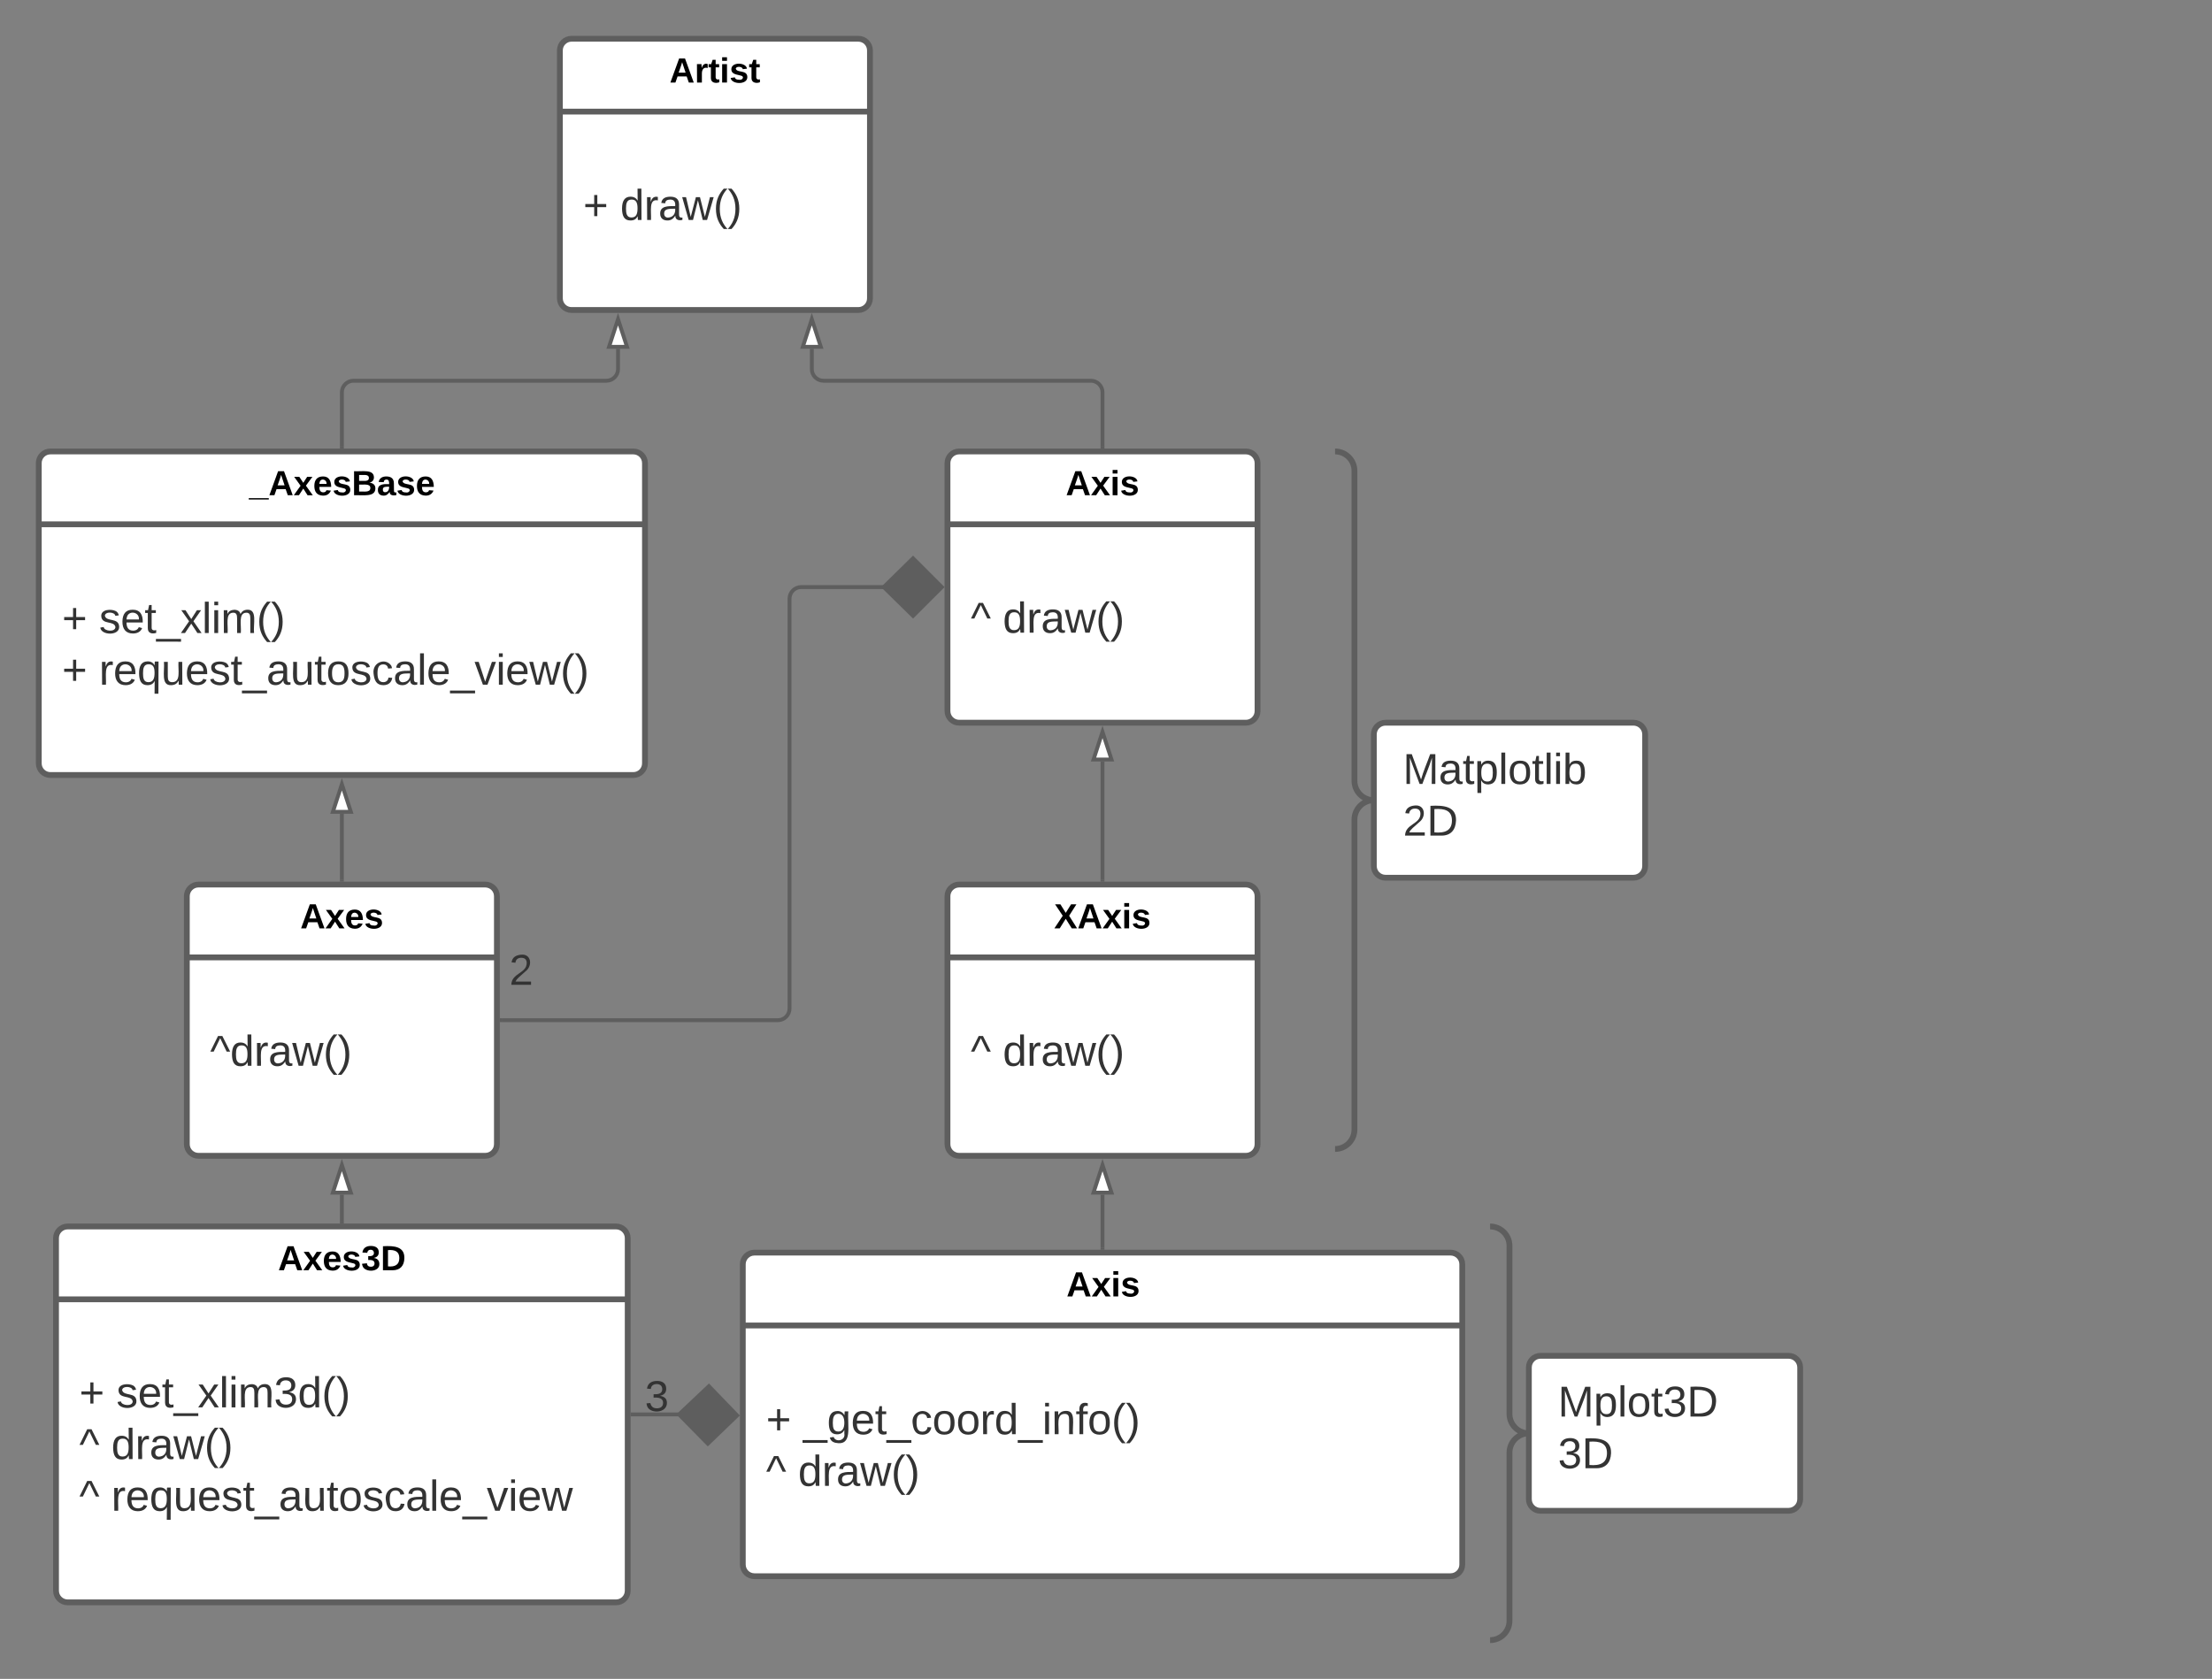 <svg xmlns="http://www.w3.org/2000/svg" xmlns:xlink="http://www.w3.org/1999/xlink" xmlns:lucid="lucid" width="1141.41" height="866.5"><rect width="100%" height="100%" fill="#808080" stroke="none"/><g transform="translate(8.906 13)" lucid:page-tab-id="LKji4DBKoZN5"><path d="M700 366c0-3.3 2.7-6 6-6h128c3.3 0 6 2.7 6 6v68c0 3.3-2.7 6-6 6H706c-3.3 0-6-2.7-6-6zM780 692.75c0-3.3 2.7-6 6-6h128c3.3 0 6 2.7 6 6v68c0 3.3-2.7 6-6 6H786c-3.3 0-6-2.7-6-6z" stroke="#5e5e5e" stroke-width="3" fill="#fff"/><path d="M167.5 217.5v-28c0-3.3 2.7-6 6-6H304c3.3 0 6-2.7 6-6V167" stroke="#5e5e5e" stroke-width="2" fill="none"/><path d="M168.5 218.5h-2v-1.03h2z" fill="#5e5e5e"/><path d="M310 151.74l4.64 14.26h-9.28z" stroke="#5e5e5e" stroke-width="2" fill="#fff"/><path d="M167.5 441.03V407" stroke="#5e5e5e" stroke-width="2" fill="none"/><path d="M168.5 442.03h-2V441h2z" fill="#5e5e5e"/><path d="M167.5 391.74l4.64 14.26h-9.28z" stroke="#5e5e5e" stroke-width="2" fill="#fff"/><path d="M560 217.5v-28c0-3.3-2.7-6-6-6H416c-3.3 0-6-2.7-6-6V167" stroke="#5e5e5e" stroke-width="2" fill="none"/><path d="M561 218.5h-2v-1.03h2z" fill="#5e5e5e"/><path d="M410 151.74l4.64 14.26h-9.28z" stroke="#5e5e5e" stroke-width="2" fill="#fff"/><path d="M167.5 617.5v-13.96" stroke="#5e5e5e" stroke-width="2" fill="none"/><path d="M168.5 618.5h-2v-1.03h2z" fill="#5e5e5e"/><path d="M167.5 588.27l4.64 14.27h-9.28z" stroke="#5e5e5e" stroke-width="2" fill="#fff"/><path d="M11.1 226c0-3.3 2.68-6 6-6h300.8c3.32 0 6 2.7 6 6v155c0 3.3-2.68 6-6 6H17.1c-3.32 0-6-2.7-6-6z" stroke="#5e5e5e" stroke-width="3" fill="#fff"/><path d="M11.1 257.6h312.8" stroke="#5e5e5e" stroke-width="3" fill="none"/><use xlink:href="#a" transform="matrix(1,0,0,1,19.094,228) translate(100.55 14.6)"/><use xlink:href="#b" transform="matrix(1,0,0,1,23.094,265.6) translate(0 48.111)"/><use xlink:href="#c" transform="matrix(1,0,0,1,23.094,265.6) translate(19.136 48.111)"/><use xlink:href="#b" transform="matrix(1,0,0,1,23.094,265.6) translate(0 74.778)"/><use xlink:href="#d" transform="matrix(1,0,0,1,23.094,265.6) translate(19.136 74.778)"/><path d="M20 626c0-3.3 2.7-6 6-6h283c3.3 0 6 2.7 6 6v182c0 3.3-2.7 6-6 6H26c-3.3 0-6-2.7-6-6z" stroke="#5e5e5e" stroke-width="3" fill="#fff"/><path d="M20 657.6h295" stroke="#5e5e5e" stroke-width="3" fill="none"/><use xlink:href="#e" transform="matrix(1,0,0,1,28,628) translate(106.55 14.6)"/><use xlink:href="#b" transform="matrix(1,0,0,1,32,665.6) translate(0 47.778)"/><use xlink:href="#f" transform="matrix(1,0,0,1,32,665.6) translate(19.136 47.778)"/><use xlink:href="#g" transform="matrix(1,0,0,1,32,665.6) translate(0 74.444)"/><use xlink:href="#h" transform="matrix(1,0,0,1,32,665.6) translate(16.543 74.444)"/><use xlink:href="#g" transform="matrix(1,0,0,1,32,665.6) translate(0 101.111)"/><use xlink:href="#i" transform="matrix(1,0,0,1,32,665.6) translate(16.543 101.111)"/><path d="M250 513.53h142.5c3.3 0 6-2.68 6-6V296c0-3.3 2.7-6 6-6h43.25" stroke="#5e5e5e" stroke-width="2" fill="none"/><path d="M250.03 514.53H249v-2h1.03z" fill="#5e5e5e"/><path d="M477.1 290l-14.86 14.85L447.1 290l15.14-14.85z" stroke="#5e5e5e" stroke-width="2" fill="#5e5e5e"/><path d="M560 441.03V380" stroke="#5e5e5e" stroke-width="2" fill="none"/><path d="M561 442.03h-2V441h2z" fill="#5e5e5e"/><path d="M560 364.74l4.64 14.26h-9.28z" stroke="#5e5e5e" stroke-width="2" fill="#fff"/><path d="M560 631v-27.46" stroke="#5e5e5e" stroke-width="2" fill="none"/><path d="M561 632h-2v-1.03h2z" fill="#5e5e5e"/><path d="M560 588.27l4.64 14.27h-9.28z" stroke="#5e5e5e" stroke-width="2" fill="#fff"/><path d="M317.5 717h25.2" stroke="#5e5e5e" stroke-width="2" fill="none"/><path d="M317.53 718h-1.03v-2h1.03z" fill="#5e5e5e"/><path d="M371.46 717.54l-15.13 14.57L341.47 717l15.42-14.56z" stroke="#5e5e5e" stroke-width="2" fill="#5e5e5e"/><path d="M300 686c0-3.3 2.7-6 6-6h48c3.3 0 6 2.7 6 6v48c0 3.3-2.7 6-6 6h-48c-3.3 0-6-2.7-6-6z" stroke="#000" stroke-opacity="0" stroke-width="3" fill="#fff" fill-opacity="0"/><use xlink:href="#j" transform="matrix(1,0,0,1,305,685) translate(18.827 30.278)"/><path d="M220 466c0-3.3 2.7-6 6-6h68c3.3 0 6 2.7 6 6v48c0 3.3-2.7 6-6 6h-68c-3.3 0-6-2.7-6-6z" stroke="#000" stroke-opacity="0" stroke-width="3" fill="#fff" fill-opacity="0"/><use xlink:href="#k" transform="matrix(1,0,0,1,225,465) translate(28.827 30.278)"/><path d="M374.38 639.5c0-3.3 2.68-6 6-6h359.25c3.3 0 6 2.7 6 6v155c0 3.3-2.7 6-6 6H380.38c-3.32 0-6-2.7-6-6z" stroke="#5e5e5e" stroke-width="3" fill="#fff"/><path d="M374.38 671.1h371.25" stroke="#5e5e5e" stroke-width="3" fill="none"/><use xlink:href="#l" transform="matrix(1,0,0,1,382.375,641.5) translate(159.025 14.6)"/><use xlink:href="#b" transform="matrix(1,0,0,1,386.375,679.1) translate(0 48.111)"/><use xlink:href="#m" transform="matrix(1,0,0,1,386.375,679.1) translate(19.136 48.111)"/><use xlink:href="#g" transform="matrix(1,0,0,1,386.375,679.1) translate(0 74.778)"/><use xlink:href="#n" transform="matrix(1,0,0,1,386.375,679.1) translate(16.543 74.778)"/><path d="M280 13c0-3.3 2.7-6 6-6h148c3.3 0 6 2.7 6 6v128c0 3.3-2.7 6-6 6H286c-3.3 0-6-2.7-6-6z" stroke="#5e5e5e" stroke-width="3" fill="#fff"/><path d="M280 44.6h160" stroke="#5e5e5e" stroke-width="3" fill="none"/><use xlink:href="#o" transform="matrix(1,0,0,1,288,15) translate(48.575 14.6)"/><use xlink:href="#b" transform="matrix(1,0,0,1,292,52.6) translate(0 47.944)"/><use xlink:href="#n" transform="matrix(1,0,0,1,292,52.6) translate(19.136 47.944)"/><path d="M87.5 449.53c0-3.3 2.7-6 6-6h148c3.3 0 6 2.7 6 6v128c0 3.32-2.7 6-6 6h-148c-3.3 0-6-2.68-6-6z" stroke="#5e5e5e" stroke-width="3" fill="#fff"/><path d="M87.5 481.13h160" stroke="#5e5e5e" stroke-width="3" fill="none"/><use xlink:href="#p" transform="matrix(1,0,0,1,95.5,451.535) translate(50.525 14.6)"/><use xlink:href="#q" transform="matrix(1,0,0,1,99.5,489.135) translate(0 47.944)"/><path d="M480 226c0-3.3 2.7-6 6-6h148c3.3 0 6 2.7 6 6v128c0 3.3-2.7 6-6 6H486c-3.3 0-6-2.7-6-6z" stroke="#5e5e5e" stroke-width="3" fill="#fff"/><path d="M480 257.6h160" stroke="#5e5e5e" stroke-width="3" fill="none"/><use xlink:href="#l" transform="matrix(1,0,0,1,488,228) translate(53.025 14.6)"/><g><use xlink:href="#g" transform="matrix(1,0,0,1,492,265.6) translate(0 47.944)"/><use xlink:href="#n" transform="matrix(1,0,0,1,492,265.6) translate(16.543 47.944)"/></g><path d="M480 449.53c0-3.3 2.7-6 6-6h148c3.3 0 6 2.7 6 6v128c0 3.32-2.7 6-6 6H486c-3.3 0-6-2.68-6-6z" stroke="#5e5e5e" stroke-width="3" fill="#fff"/><path d="M480 481.13h160" stroke="#5e5e5e" stroke-width="3" fill="none"/><g><use xlink:href="#r" transform="matrix(1,0,0,1,488,451.535) translate(47.025 14.6)"/></g><g><use xlink:href="#g" transform="matrix(1,0,0,1,492,489.135) translate(0 47.944)"/><use xlink:href="#n" transform="matrix(1,0,0,1,492,489.135) translate(16.543 47.944)"/></g><path d="M760 626c0-3.3 2.7-6 6-6h340.5c3.3 0 6 2.7 6 6v201.5c0 3.3-2.7 6-6 6H766c-3.3 0-6-2.7-6-6z" fill="none"/><path d="M760 833.5c5.52 0 10-4.48 10-10v-86.75c0-5.52 4.48-10 10-10-5.52 0-10-4.48-10-10V630c0-5.52-4.48-10-10-10" stroke="#5e5e5e" stroke-width="3" fill="none"/><g><use xlink:href="#s" transform="matrix(1,0,0,1,795,625) translate(0 93.111)"/><use xlink:href="#t" transform="matrix(1,0,0,1,795,625) translate(0 119.778)"/></g><path d="M680 226c0-3.3 2.7-6 6-6h188c3.3 0 6 2.7 6 6v348c0 3.3-2.7 6-6 6H686c-3.3 0-6-2.7-6-6z" fill="none"/><path d="M680 580c5.52 0 10-4.48 10-10V410c0-5.52 4.48-10 10-10-5.52 0-10-4.48-10-10V230c0-5.52-4.48-10-10-10" stroke="#5e5e5e" stroke-width="3" fill="none"/><g><use xlink:href="#u" transform="matrix(1,0,0,1,715,225) translate(0 166.611)"/><use xlink:href="#v" transform="matrix(1,0,0,1,715,225) translate(0 193.278)"/></g><defs><path d="M-4 44V30h207v14H-4" id="w"/><path d="M199 0l-22-63H83L61 0H9l90-248h61L250 0h-51zm-33-102l-36-108c-10 38-24 72-36 108h72" id="x"/><path d="M144 0l-44-69L55 0H2l70-98-66-92h53l41 62 40-62h54l-67 91 71 99h-54" id="y"/><path d="M185-48c-13 30-37 53-82 52C43 2 14-33 14-96s30-98 90-98c62 0 83 45 84 108H66c0 31 8 55 39 56 18 0 30-7 34-22zm-45-69c5-46-57-63-70-21-2 6-4 13-4 21h74" id="z"/><path d="M137-138c1-29-70-34-71-4 15 46 118 7 119 86 1 83-164 76-172 9l43-7c4 19 20 25 44 25 33 8 57-30 24-41C81-84 22-81 20-136c-2-80 154-74 161-7" id="A"/><path d="M182-130c37 4 62 22 62 59C244 23 116-4 24 0v-248c84 5 203-23 205 63 0 31-19 50-47 55zM76-148c40-3 101 13 101-30 0-44-60-28-101-31v61zm0 110c48-3 116 14 116-37 0-48-69-32-116-35v72" id="B"/><path d="M133-34C117-15 103 5 69 4 32 3 11-16 11-54c-1-60 55-63 116-61 1-26-3-47-28-47-18 1-26 9-28 27l-52-2c7-38 36-58 82-57s74 22 75 68l1 82c-1 14 12 18 25 15v27c-30 8-71 5-69-32zm-48 3c29 0 43-24 42-57-32 0-66-3-65 30 0 17 8 27 23 27" id="C"/><g id="a"><use transform="matrix(0.05,0,0,0.05,0,0)" xlink:href="#w"/><use transform="matrix(0.05,0,0,0.05,10,0)" xlink:href="#x"/><use transform="matrix(0.05,0,0,0.05,22.95,0)" xlink:href="#y"/><use transform="matrix(0.05,0,0,0.05,32.95,0)" xlink:href="#z"/><use transform="matrix(0.05,0,0,0.05,42.95,0)" xlink:href="#A"/><use transform="matrix(0.05,0,0,0.05,52.95,0)" xlink:href="#B"/><use transform="matrix(0.05,0,0,0.05,65.9,0)" xlink:href="#C"/><use transform="matrix(0.05,0,0,0.05,75.9,0)" xlink:href="#A"/><use transform="matrix(0.05,0,0,0.05,85.9,0)" xlink:href="#z"/></g><path fill="#333" d="M118-107v75H92v-75H18v-26h74v-75h26v75h74v26h-74" id="D"/><use transform="matrix(0.062,0,0,0.062,0,0)" xlink:href="#D" id="b"/><path fill="#333" d="M135-143c-3-34-86-38-87 0 15 53 115 12 119 90S17 21 10-45l28-5c4 36 97 45 98 0-10-56-113-15-118-90-4-57 82-63 122-42 12 7 21 19 24 35" id="E"/><path fill="#333" d="M100-194c63 0 86 42 84 106H49c0 40 14 67 53 68 26 1 43-12 49-29l28 8c-11 28-37 45-77 45C44 4 14-33 15-96c1-61 26-98 85-98zm52 81c6-60-76-77-97-28-3 7-6 17-6 28h103" id="F"/><path fill="#333" d="M59-47c-2 24 18 29 38 22v24C64 9 27 4 27-40v-127H5v-23h24l9-43h21v43h35v23H59v120" id="G"/><path fill="#333" d="M-5 72V49h209v23H-5" id="H"/><path fill="#333" d="M141 0L90-78 38 0H4l68-98-65-92h35l48 74 47-74h35l-64 92 68 98h-35" id="I"/><path fill="#333" d="M24 0v-261h32V0H24" id="J"/><path fill="#333" d="M24-231v-30h32v30H24zM24 0v-190h32V0H24" id="K"/><path fill="#333" d="M210-169c-67 3-38 105-44 169h-31v-121c0-29-5-50-35-48C34-165 62-65 56 0H25l-1-190h30c1 10-1 24 2 32 10-44 99-50 107 0 11-21 27-35 58-36 85-2 47 119 55 194h-31v-121c0-29-5-49-35-48" id="L"/><path fill="#333" d="M87 75C49 33 22-17 22-94c0-76 28-126 65-167h31c-38 41-64 92-64 168S80 34 118 75H87" id="M"/><path fill="#333" d="M33-261c38 41 65 92 65 168S71 34 33 75H2C39 34 66-17 66-93S39-220 2-261h31" id="N"/><g id="c"><use transform="matrix(0.062,0,0,0.062,0,0)" xlink:href="#E"/><use transform="matrix(0.062,0,0,0.062,11.111,0)" xlink:href="#F"/><use transform="matrix(0.062,0,0,0.062,23.457,0)" xlink:href="#G"/><use transform="matrix(0.062,0,0,0.062,29.63,0)" xlink:href="#H"/><use transform="matrix(0.062,0,0,0.062,41.975,0)" xlink:href="#I"/><use transform="matrix(0.062,0,0,0.062,53.086,0)" xlink:href="#J"/><use transform="matrix(0.062,0,0,0.062,57.963,0)" xlink:href="#K"/><use transform="matrix(0.062,0,0,0.062,62.84,0)" xlink:href="#L"/><use transform="matrix(0.062,0,0,0.062,81.296,0)" xlink:href="#M"/><use transform="matrix(0.062,0,0,0.062,88.642,0)" xlink:href="#N"/></g><path fill="#333" d="M114-163C36-179 61-72 57 0H25l-1-190h30c1 12-1 29 2 39 6-27 23-49 58-41v29" id="O"/><path fill="#333" d="M145-31C134-9 116 4 85 4 32 4 16-35 15-94c0-59 17-99 70-100 32-1 48 14 60 33 0-11-1-24 2-32h30l-1 268h-32zM93-21c41 0 51-33 51-76s-8-73-50-73c-40 0-46 35-46 75s5 74 45 74" id="P"/><path fill="#333" d="M84 4C-5 8 30-112 23-190h32v120c0 31 7 50 39 49 72-2 45-101 50-169h31l1 190h-30c-1-10 1-25-2-33-11 22-28 36-60 37" id="Q"/><path fill="#333" d="M141-36C126-15 110 5 73 4 37 3 15-17 15-53c-1-64 63-63 125-63 3-35-9-54-41-54-24 1-41 7-42 31l-33-3c5-37 33-52 76-52 45 0 72 20 72 64v82c-1 20 7 32 28 27v20c-31 9-61-2-59-35zM48-53c0 20 12 33 32 33 41-3 63-29 60-74-43 2-92-5-92 41" id="R"/><path fill="#333" d="M100-194c62-1 85 37 85 99 1 63-27 99-86 99S16-35 15-95c0-66 28-99 85-99zM99-20c44 1 53-31 53-75 0-43-8-75-51-75s-53 32-53 75 10 74 51 75" id="S"/><path fill="#333" d="M96-169c-40 0-48 33-48 73s9 75 48 75c24 0 41-14 43-38l32 2c-6 37-31 61-74 61-59 0-76-41-82-99-10-93 101-131 147-64 4 7 5 14 7 22l-32 3c-4-21-16-35-41-35" id="T"/><path fill="#333" d="M108 0H70L1-190h34L89-25l56-165h34" id="U"/><path fill="#333" d="M206 0h-36l-40-164L89 0H53L-1-190h32L70-26l43-164h34l41 164 42-164h31" id="V"/><g id="d"><use transform="matrix(0.062,0,0,0.062,0,0)" xlink:href="#O"/><use transform="matrix(0.062,0,0,0.062,7.346,0)" xlink:href="#F"/><use transform="matrix(0.062,0,0,0.062,19.691,0)" xlink:href="#P"/><use transform="matrix(0.062,0,0,0.062,32.037,0)" xlink:href="#Q"/><use transform="matrix(0.062,0,0,0.062,44.383,0)" xlink:href="#F"/><use transform="matrix(0.062,0,0,0.062,56.728,0)" xlink:href="#E"/><use transform="matrix(0.062,0,0,0.062,67.84,0)" xlink:href="#G"/><use transform="matrix(0.062,0,0,0.062,74.012,0)" xlink:href="#H"/><use transform="matrix(0.062,0,0,0.062,86.358,0)" xlink:href="#R"/><use transform="matrix(0.062,0,0,0.062,98.704,0)" xlink:href="#Q"/><use transform="matrix(0.062,0,0,0.062,111.049,0)" xlink:href="#G"/><use transform="matrix(0.062,0,0,0.062,117.222,0)" xlink:href="#S"/><use transform="matrix(0.062,0,0,0.062,129.568,0)" xlink:href="#E"/><use transform="matrix(0.062,0,0,0.062,140.679,0)" xlink:href="#T"/><use transform="matrix(0.062,0,0,0.062,151.79,0)" xlink:href="#R"/><use transform="matrix(0.062,0,0,0.062,164.136,0)" xlink:href="#J"/><use transform="matrix(0.062,0,0,0.062,169.012,0)" xlink:href="#F"/><use transform="matrix(0.062,0,0,0.062,181.358,0)" xlink:href="#H"/><use transform="matrix(0.062,0,0,0.062,193.704,0)" xlink:href="#U"/><use transform="matrix(0.062,0,0,0.062,204.815,0)" xlink:href="#K"/><use transform="matrix(0.062,0,0,0.062,209.691,0)" xlink:href="#F"/><use transform="matrix(0.062,0,0,0.062,222.037,0)" xlink:href="#V"/><use transform="matrix(0.062,0,0,0.062,238.025,0)" xlink:href="#M"/><use transform="matrix(0.062,0,0,0.062,245.37,0)" xlink:href="#N"/></g><path d="M128-127c34 4 56 21 59 58 7 91-148 94-172 28-4-9-6-17-7-26l51-5c1 24 16 35 40 36 23 0 39-12 38-36-1-31-31-36-65-34v-40c32 2 59-3 59-33 0-20-13-33-34-33s-33 13-35 32l-50-3c6-44 37-68 86-68 50 0 83 20 83 66 0 35-22 52-53 58" id="W"/><path d="M24-248c120-7 223 5 221 122C244-46 201 0 124 0H24v-248zM76-40c74 7 117-18 117-86 0-67-45-88-117-82v168" id="X"/><g id="e"><use transform="matrix(0.05,0,0,0.05,0,0)" xlink:href="#x"/><use transform="matrix(0.05,0,0,0.05,12.95,0)" xlink:href="#y"/><use transform="matrix(0.05,0,0,0.05,22.95,0)" xlink:href="#z"/><use transform="matrix(0.05,0,0,0.05,32.95,0)" xlink:href="#A"/><use transform="matrix(0.05,0,0,0.05,42.95,0)" xlink:href="#W"/><use transform="matrix(0.05,0,0,0.05,52.95,0)" xlink:href="#X"/></g><path fill="#333" d="M126-127c33 6 58 20 58 59 0 88-139 92-164 29-3-8-5-16-6-25l32-3c6 27 21 44 54 44 32 0 52-15 52-46 0-38-36-46-79-43v-28c39 1 72-4 72-42 0-27-17-43-46-43-28 0-47 15-49 41l-32-3c6-42 35-63 81-64 48-1 79 21 79 65 0 36-21 52-52 59" id="Y"/><path fill="#333" d="M85-194c31 0 48 13 60 33l-1-100h32l1 261h-30c-2-10 0-23-3-31C134-8 116 4 85 4 32 4 16-35 15-94c0-66 23-100 70-100zm9 24c-40 0-46 34-46 75 0 40 6 74 45 74 42 0 51-32 51-76 0-42-9-74-50-73" id="Z"/><g id="f"><use transform="matrix(0.062,0,0,0.062,0,0)" xlink:href="#E"/><use transform="matrix(0.062,0,0,0.062,11.111,0)" xlink:href="#F"/><use transform="matrix(0.062,0,0,0.062,23.457,0)" xlink:href="#G"/><use transform="matrix(0.062,0,0,0.062,29.63,0)" xlink:href="#H"/><use transform="matrix(0.062,0,0,0.062,41.975,0)" xlink:href="#I"/><use transform="matrix(0.062,0,0,0.062,53.086,0)" xlink:href="#J"/><use transform="matrix(0.062,0,0,0.062,57.963,0)" xlink:href="#K"/><use transform="matrix(0.062,0,0,0.062,62.84,0)" xlink:href="#L"/><use transform="matrix(0.062,0,0,0.062,81.296,0)" xlink:href="#Y"/><use transform="matrix(0.062,0,0,0.062,93.642,0)" xlink:href="#Z"/><use transform="matrix(0.062,0,0,0.062,105.988,0)" xlink:href="#M"/><use transform="matrix(0.062,0,0,0.062,113.333,0)" xlink:href="#N"/></g><path fill="#333" d="M138-118L84-230 30-118H2l64-130h36l65 130h-29" id="aa"/><use transform="matrix(0.062,0,0,0.062,0,0)" xlink:href="#aa" id="g"/><g id="h"><use transform="matrix(0.062,0,0,0.062,0,0)" xlink:href="#Z"/><use transform="matrix(0.062,0,0,0.062,12.346,0)" xlink:href="#O"/><use transform="matrix(0.062,0,0,0.062,19.691,0)" xlink:href="#R"/><use transform="matrix(0.062,0,0,0.062,32.037,0)" xlink:href="#V"/><use transform="matrix(0.062,0,0,0.062,48.025,0)" xlink:href="#M"/><use transform="matrix(0.062,0,0,0.062,55.37,0)" xlink:href="#N"/></g><g id="i"><use transform="matrix(0.062,0,0,0.062,0,0)" xlink:href="#O"/><use transform="matrix(0.062,0,0,0.062,7.346,0)" xlink:href="#F"/><use transform="matrix(0.062,0,0,0.062,19.691,0)" xlink:href="#P"/><use transform="matrix(0.062,0,0,0.062,32.037,0)" xlink:href="#Q"/><use transform="matrix(0.062,0,0,0.062,44.383,0)" xlink:href="#F"/><use transform="matrix(0.062,0,0,0.062,56.728,0)" xlink:href="#E"/><use transform="matrix(0.062,0,0,0.062,67.84,0)" xlink:href="#G"/><use transform="matrix(0.062,0,0,0.062,74.012,0)" xlink:href="#H"/><use transform="matrix(0.062,0,0,0.062,86.358,0)" xlink:href="#R"/><use transform="matrix(0.062,0,0,0.062,98.704,0)" xlink:href="#Q"/><use transform="matrix(0.062,0,0,0.062,111.049,0)" xlink:href="#G"/><use transform="matrix(0.062,0,0,0.062,117.222,0)" xlink:href="#S"/><use transform="matrix(0.062,0,0,0.062,129.568,0)" xlink:href="#E"/><use transform="matrix(0.062,0,0,0.062,140.679,0)" xlink:href="#T"/><use transform="matrix(0.062,0,0,0.062,151.79,0)" xlink:href="#R"/><use transform="matrix(0.062,0,0,0.062,164.136,0)" xlink:href="#J"/><use transform="matrix(0.062,0,0,0.062,169.012,0)" xlink:href="#F"/><use transform="matrix(0.062,0,0,0.062,181.358,0)" xlink:href="#H"/><use transform="matrix(0.062,0,0,0.062,193.704,0)" xlink:href="#U"/><use transform="matrix(0.062,0,0,0.062,204.815,0)" xlink:href="#K"/><use transform="matrix(0.062,0,0,0.062,209.691,0)" xlink:href="#F"/><use transform="matrix(0.062,0,0,0.062,222.037,0)" xlink:href="#V"/></g><use transform="matrix(0.062,0,0,0.062,0,0)" xlink:href="#Y" id="j"/><path fill="#333" d="M101-251c82-7 93 87 43 132L82-64C71-53 59-42 53-27h129V0H18c2-99 128-94 128-182 0-28-16-43-45-43s-46 15-49 41l-32-3c6-41 34-60 81-64" id="ab"/><use transform="matrix(0.062,0,0,0.062,0,0)" xlink:href="#ab" id="k"/><path d="M25-224v-37h50v37H25zM25 0v-190h50V0H25" id="ac"/><g id="l"><use transform="matrix(0.05,0,0,0.05,0,0)" xlink:href="#x"/><use transform="matrix(0.05,0,0,0.05,12.95,0)" xlink:href="#y"/><use transform="matrix(0.05,0,0,0.05,22.95,0)" xlink:href="#ac"/><use transform="matrix(0.05,0,0,0.05,27.95,0)" xlink:href="#A"/></g><path fill="#333" d="M177-190C167-65 218 103 67 71c-23-6-38-20-44-43l32-5c15 47 100 32 89-28v-30C133-14 115 1 83 1 29 1 15-40 15-95c0-56 16-97 71-98 29-1 48 16 59 35 1-10 0-23 2-32h30zM94-22c36 0 50-32 50-73 0-42-14-75-50-75-39 0-46 34-46 75s6 73 46 73" id="ad"/><path fill="#333" d="M117-194c89-4 53 116 60 194h-32v-121c0-31-8-49-39-48C34-167 62-67 57 0H25l-1-190h30c1 10-1 24 2 32 11-22 29-35 61-36" id="ae"/><path fill="#333" d="M101-234c-31-9-42 10-38 44h38v23H63V0H32v-167H5v-23h27c-7-52 17-82 69-68v24" id="af"/><g id="m"><use transform="matrix(0.062,0,0,0.062,0,0)" xlink:href="#H"/><use transform="matrix(0.062,0,0,0.062,12.346,0)" xlink:href="#ad"/><use transform="matrix(0.062,0,0,0.062,24.691,0)" xlink:href="#F"/><use transform="matrix(0.062,0,0,0.062,37.037,0)" xlink:href="#G"/><use transform="matrix(0.062,0,0,0.062,43.21,0)" xlink:href="#H"/><use transform="matrix(0.062,0,0,0.062,55.556,0)" xlink:href="#T"/><use transform="matrix(0.062,0,0,0.062,66.667,0)" xlink:href="#S"/><use transform="matrix(0.062,0,0,0.062,79.012,0)" xlink:href="#S"/><use transform="matrix(0.062,0,0,0.062,91.358,0)" xlink:href="#O"/><use transform="matrix(0.062,0,0,0.062,98.704,0)" xlink:href="#Z"/><use transform="matrix(0.062,0,0,0.062,111.049,0)" xlink:href="#H"/><use transform="matrix(0.062,0,0,0.062,123.395,0)" xlink:href="#K"/><use transform="matrix(0.062,0,0,0.062,128.272,0)" xlink:href="#ae"/><use transform="matrix(0.062,0,0,0.062,140.617,0)" xlink:href="#af"/><use transform="matrix(0.062,0,0,0.062,146.79,0)" xlink:href="#S"/><use transform="matrix(0.062,0,0,0.062,159.136,0)" xlink:href="#M"/><use transform="matrix(0.062,0,0,0.062,166.481,0)" xlink:href="#N"/></g><g id="n"><use transform="matrix(0.062,0,0,0.062,0,0)" xlink:href="#Z"/><use transform="matrix(0.062,0,0,0.062,12.346,0)" xlink:href="#O"/><use transform="matrix(0.062,0,0,0.062,19.691,0)" xlink:href="#R"/><use transform="matrix(0.062,0,0,0.062,32.037,0)" xlink:href="#V"/><use transform="matrix(0.062,0,0,0.062,48.025,0)" xlink:href="#M"/><use transform="matrix(0.062,0,0,0.062,55.37,0)" xlink:href="#N"/></g><path d="M135-150c-39-12-60 13-60 57V0H25l-1-190h47c2 13-1 29 3 40 6-28 27-53 61-41v41" id="ag"/><path d="M115-3C79 11 28 4 28-45v-112H4v-33h27l15-45h31v45h36v33H77v99c-1 23 16 31 38 25v30" id="ah"/><g id="o"><use transform="matrix(0.05,0,0,0.05,0,0)" xlink:href="#x"/><use transform="matrix(0.05,0,0,0.05,12.95,0)" xlink:href="#ag"/><use transform="matrix(0.05,0,0,0.05,19.95,0)" xlink:href="#ah"/><use transform="matrix(0.05,0,0,0.05,25.9,0)" xlink:href="#ac"/><use transform="matrix(0.05,0,0,0.05,30.9,0)" xlink:href="#A"/><use transform="matrix(0.05,0,0,0.05,40.9,0)" xlink:href="#ah"/></g><g id="p"><use transform="matrix(0.05,0,0,0.05,0,0)" xlink:href="#x"/><use transform="matrix(0.05,0,0,0.05,12.95,0)" xlink:href="#y"/><use transform="matrix(0.05,0,0,0.05,22.95,0)" xlink:href="#z"/><use transform="matrix(0.05,0,0,0.05,32.95,0)" xlink:href="#A"/></g><g id="q"><use transform="matrix(0.062,0,0,0.062,0,0)" xlink:href="#aa"/><use transform="matrix(0.062,0,0,0.062,10.37,0)" xlink:href="#Z"/><use transform="matrix(0.062,0,0,0.062,22.716,0)" xlink:href="#O"/><use transform="matrix(0.062,0,0,0.062,30.062,0)" xlink:href="#R"/><use transform="matrix(0.062,0,0,0.062,42.407,0)" xlink:href="#V"/><use transform="matrix(0.062,0,0,0.062,58.395,0)" xlink:href="#M"/><use transform="matrix(0.062,0,0,0.062,65.741,0)" xlink:href="#N"/></g><path d="M182 0l-62-99L58 0H3l86-130-79-118h55l55 88 55-88h55l-75 118L237 0h-55" id="ai"/><g id="r"><use transform="matrix(0.05,0,0,0.05,0,0)" xlink:href="#ai"/><use transform="matrix(0.05,0,0,0.05,12,0)" xlink:href="#x"/><use transform="matrix(0.05,0,0,0.05,24.95,0)" xlink:href="#y"/><use transform="matrix(0.05,0,0,0.05,34.95,0)" xlink:href="#ac"/><use transform="matrix(0.05,0,0,0.05,39.95,0)" xlink:href="#A"/></g><path fill="#333" d="M240 0l2-218c-23 76-54 145-80 218h-23L58-218 59 0H30v-248h44l77 211c21-75 51-140 76-211h43V0h-30" id="aj"/><path fill="#333" d="M115-194c55 1 70 41 70 98S169 2 115 4C84 4 66-9 55-30l1 105H24l-1-265h31l2 30c10-21 28-34 59-34zm-8 174c40 0 45-34 45-75s-6-73-45-74c-42 0-51 32-51 76 0 43 10 73 51 73" id="ak"/><path fill="#333" d="M30-248c118-7 216 8 213 122C240-48 200 0 122 0H30v-248zM63-27c89 8 146-16 146-99s-60-101-146-95v194" id="al"/><g id="s"><use transform="matrix(0.062,0,0,0.062,0,0)" xlink:href="#aj"/><use transform="matrix(0.062,0,0,0.062,18.457,0)" xlink:href="#ak"/><use transform="matrix(0.062,0,0,0.062,30.802,0)" xlink:href="#J"/><use transform="matrix(0.062,0,0,0.062,35.679,0)" xlink:href="#S"/><use transform="matrix(0.062,0,0,0.062,48.025,0)" xlink:href="#G"/><use transform="matrix(0.062,0,0,0.062,54.198,0)" xlink:href="#Y"/><use transform="matrix(0.062,0,0,0.062,66.543,0)" xlink:href="#al"/></g><g id="t"><use transform="matrix(0.062,0,0,0.062,0,0)" xlink:href="#Y"/><use transform="matrix(0.062,0,0,0.062,12.346,0)" xlink:href="#al"/></g><path fill="#333" d="M115-194c53 0 69 39 70 98 0 66-23 100-70 100C84 3 66-7 56-30L54 0H23l1-261h32v101c10-23 28-34 59-34zm-8 174c40 0 45-34 45-75 0-40-5-75-45-74-42 0-51 32-51 76 0 43 10 73 51 73" id="am"/><g id="u"><use transform="matrix(0.062,0,0,0.062,0,0)" xlink:href="#aj"/><use transform="matrix(0.062,0,0,0.062,18.457,0)" xlink:href="#R"/><use transform="matrix(0.062,0,0,0.062,30.802,0)" xlink:href="#G"/><use transform="matrix(0.062,0,0,0.062,36.975,0)" xlink:href="#ak"/><use transform="matrix(0.062,0,0,0.062,49.321,0)" xlink:href="#J"/><use transform="matrix(0.062,0,0,0.062,54.198,0)" xlink:href="#S"/><use transform="matrix(0.062,0,0,0.062,66.543,0)" xlink:href="#G"/><use transform="matrix(0.062,0,0,0.062,72.716,0)" xlink:href="#J"/><use transform="matrix(0.062,0,0,0.062,77.593,0)" xlink:href="#K"/><use transform="matrix(0.062,0,0,0.062,82.469,0)" xlink:href="#am"/></g><g id="v"><use transform="matrix(0.062,0,0,0.062,0,0)" xlink:href="#ab"/><use transform="matrix(0.062,0,0,0.062,12.346,0)" xlink:href="#al"/></g></defs></g></svg>